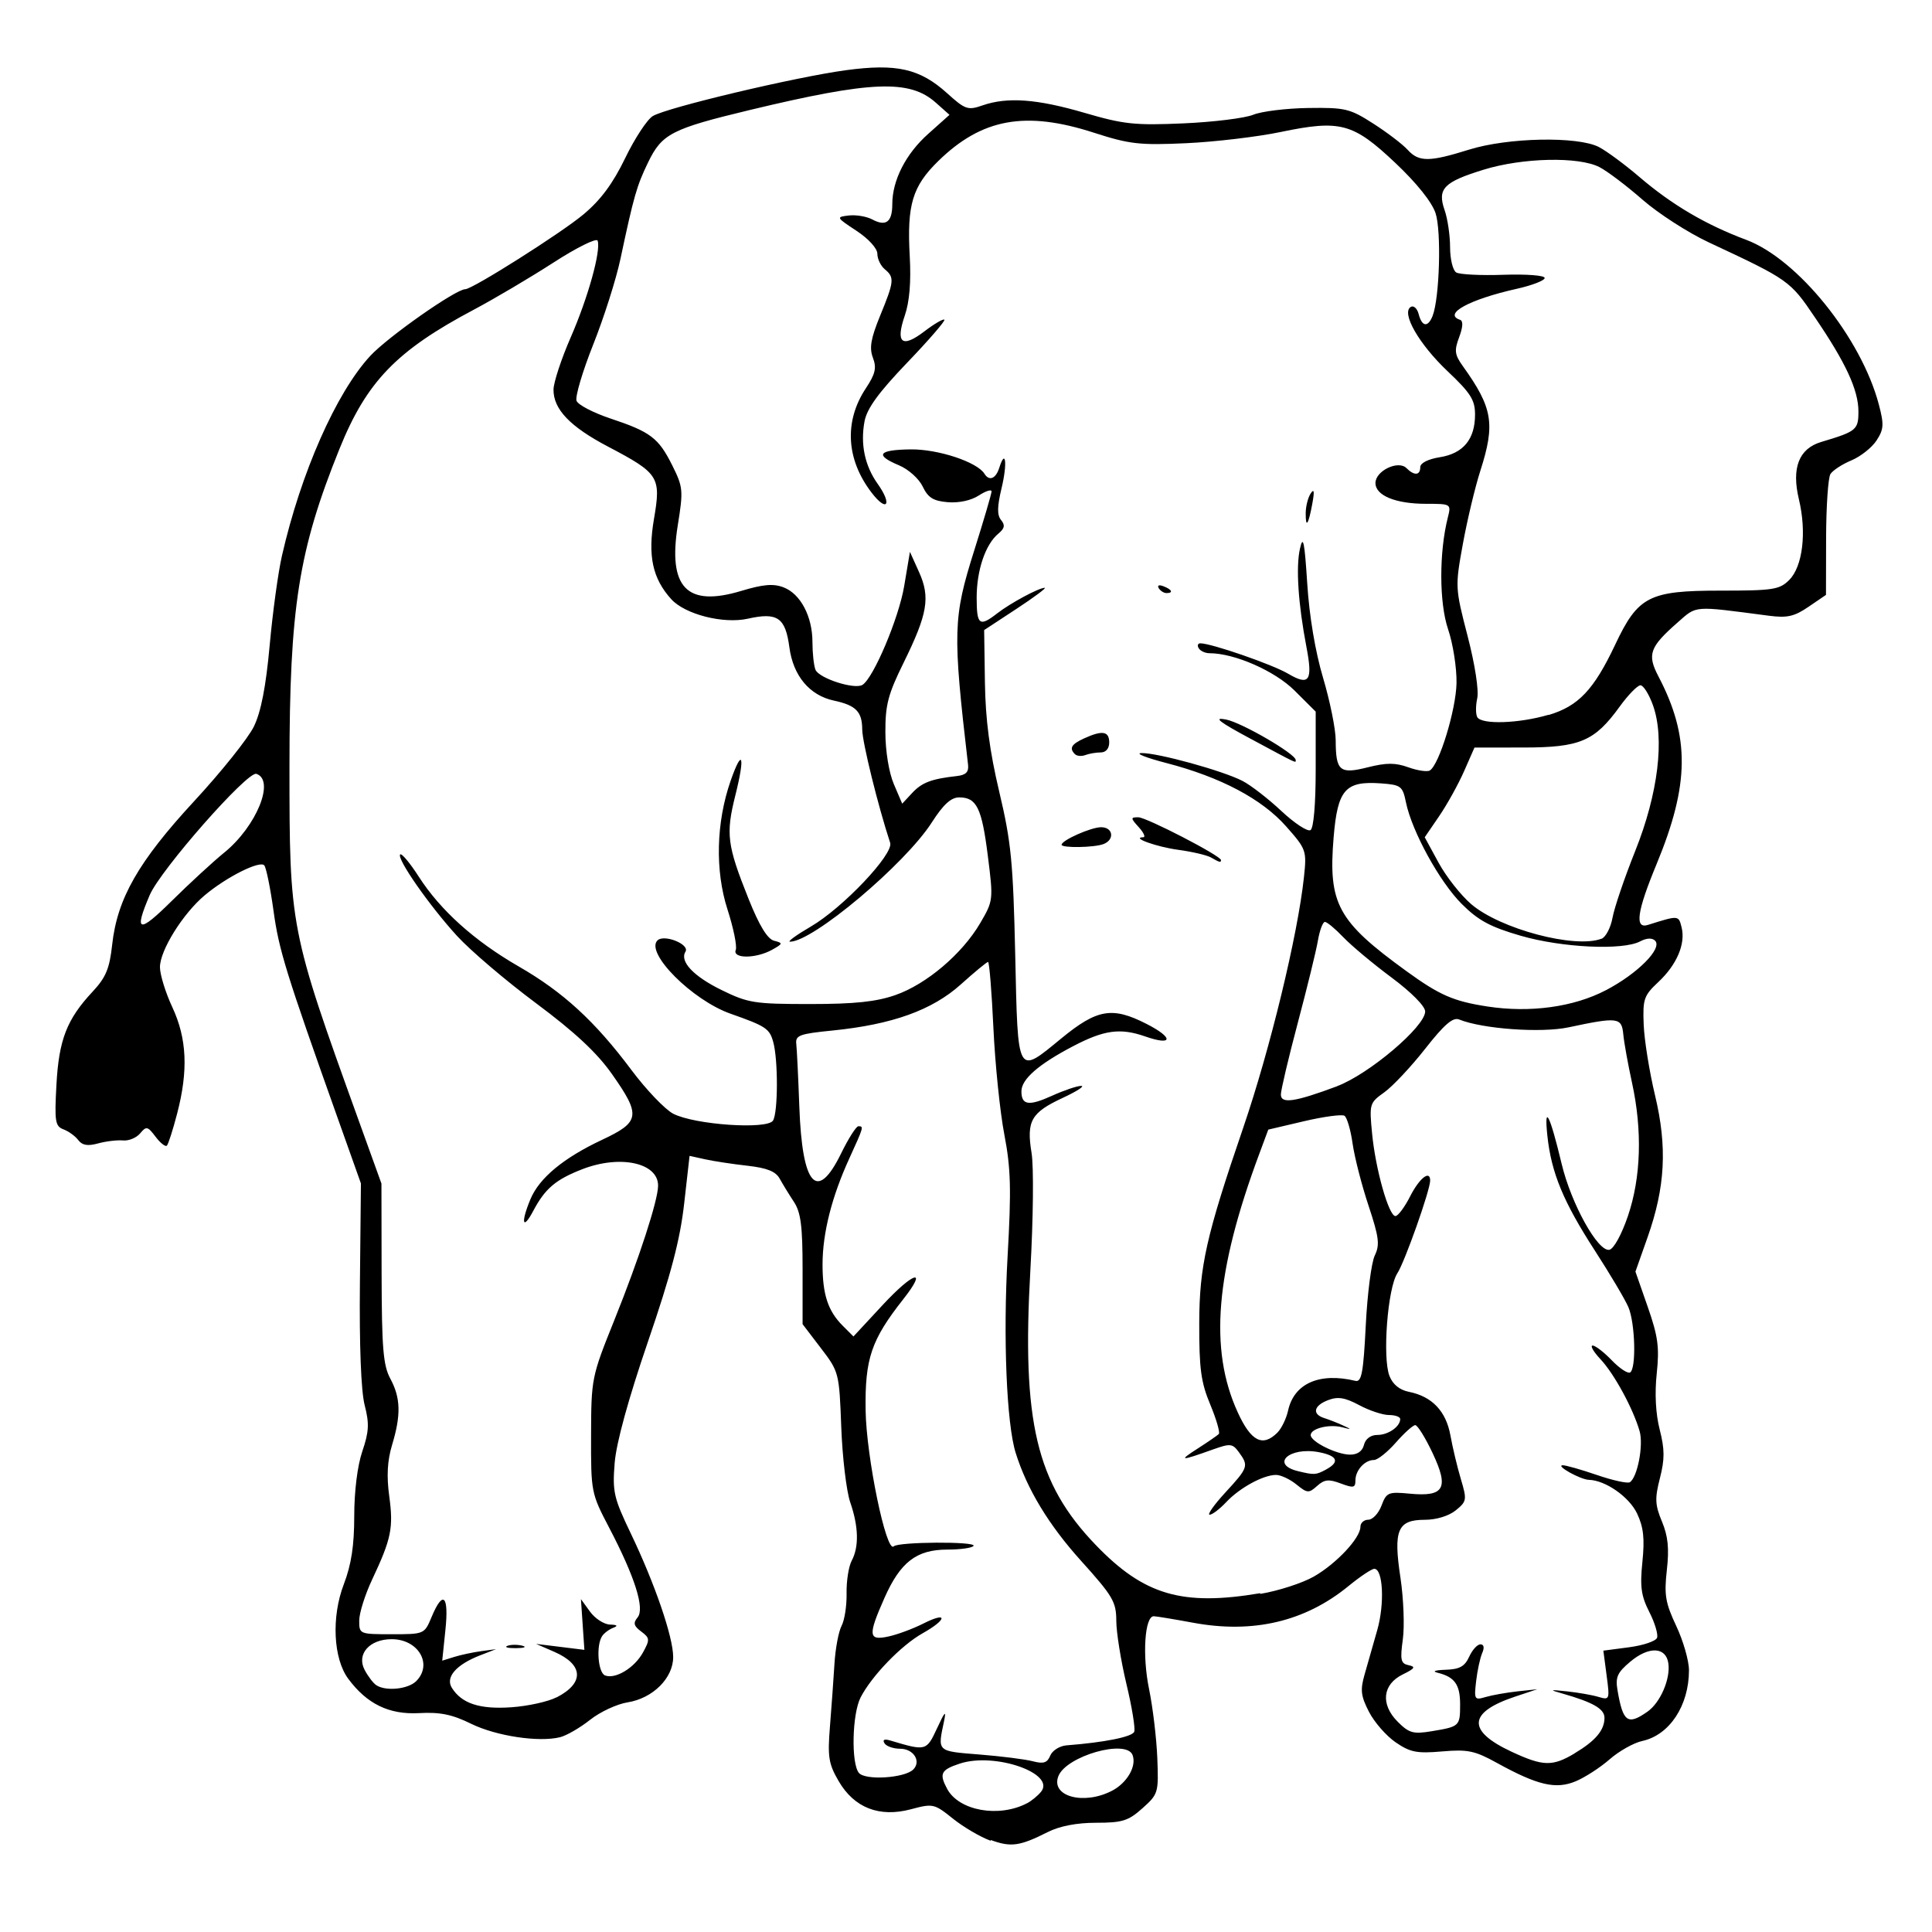 <?xml version="1.0" encoding="UTF-8" standalone="no"?>
<!-- Created with Inkscape (http://www.inkscape.org/) -->
<svg xmlns:dc="http://purl.org/dc/elements/1.1/" xmlns:cc="http://creativecommons.org/ns#" xmlns:rdf="http://www.w3.org/1999/02/22-rdf-syntax-ns#" xmlns:svg="http://www.w3.org/2000/svg" xmlns="http://www.w3.org/2000/svg" xmlns:xlink="http://www.w3.org/1999/xlink" xmlns:sodipodi="http://sodipodi.sourceforge.net/DTD/sodipodi-0.dtd" xmlns:inkscape="http://www.inkscape.org/namespaces/inkscape" id="svg2" version="1.1" inkscape:version="0.48.4 r9939" sodipodi:docname="elephant01.svg" viewBox="0 0 48 48" height="100%" width="100%">
<defs/>
<path style="fill:#000000" d="m 24.612,45.733 c -0.254,-0.092 -0.677,-0.341 -0.939,-0.551 -0.461,-0.370 -0.494,-0.378 -1.039,-0.232 -0.786,0.210 -1.412,-0.033 -1.800,-0.702 -0.248,-0.427 -0.275,-0.601 -0.214,-1.356 0.038,-0.476 0.089,-1.176 0.112,-1.556 0.023,-0.379 0.103,-0.803 0.177,-0.943 0.074,-0.139 0.130,-0.501 0.124,-0.805 -0.006,-0.303 0.051,-0.669 0.127,-0.812 0.185,-0.346 0.172,-0.849 -0.036,-1.451 -0.094,-0.272 -0.195,-1.112 -0.223,-1.866 -0.051,-1.356 -0.057,-1.377 -0.507,-1.966 l -0.454,-0.595 0,-1.355 c 0,-1.082 -0.043,-1.421 -0.216,-1.684 -0.119,-0.180 -0.278,-0.440 -0.353,-0.576 -0.100,-0.180 -0.315,-0.266 -0.804,-0.321 -0.367,-0.041 -0.840,-0.113 -1.051,-0.160 l -0.384,-0.085 -0.135,1.193 c -0.101,0.892 -0.328,1.755 -0.899,3.424 -0.490,1.432 -0.786,2.511 -0.827,3.014 -0.057,0.716 -0.023,0.865 0.400,1.748 0.599,1.250 1.054,2.575 1.054,3.073 0,0.524 -0.506,1.026 -1.135,1.126 -0.264,0.042 -0.682,0.237 -0.930,0.434 -0.247,0.196 -0.582,0.390 -0.744,0.431 -0.525,0.131 -1.581,-0.026 -2.208,-0.332 C 11.234,42.594 10.931,42.533 10.410,42.562 9.666,42.602 9.116,42.335 8.651,41.707 8.280,41.205 8.231,40.172 8.541,39.363 8.729,38.871 8.801,38.400 8.801,37.665 c 3.71e-5,-0.612 0.079,-1.251 0.201,-1.608 0.166,-0.489 0.176,-0.688 0.057,-1.150 -0.089,-0.350 -0.133,-1.480 -0.117,-3.032 l 0.025,-2.473 -0.572,-1.608 C 7.099,24.152 6.929,23.603 6.795,22.625 6.717,22.063 6.614,21.557 6.566,21.500 6.457,21.372 5.625,21.789 5.084,22.245 4.541,22.702 3.974,23.613 3.974,24.029 c 0,0.184 0.138,0.632 0.308,0.996 0.362,0.778 0.398,1.571 0.119,2.641 -0.104,0.402 -0.220,0.761 -0.255,0.797 -0.035,0.035 -0.162,-0.063 -0.281,-0.221 -0.196,-0.260 -0.230,-0.268 -0.383,-0.084 -0.091,0.110 -0.283,0.190 -0.425,0.176 -0.141,-0.013 -0.419,0.019 -0.617,0.073 -0.261,0.072 -0.396,0.049 -0.495,-0.081 -0.074,-0.099 -0.239,-0.219 -0.367,-0.267 -0.207,-0.078 -0.226,-0.194 -0.176,-1.106 0.061,-1.123 0.257,-1.628 0.901,-2.318 0.328,-0.351 0.419,-0.571 0.484,-1.165 0.126,-1.147 0.653,-2.068 2.038,-3.566 C 5.501,19.173 6.169,18.338 6.309,18.047 6.485,17.684 6.607,17.057 6.700,16.034 6.774,15.217 6.911,14.215 7.005,13.807 7.475,11.746 8.352,9.760 9.197,8.844 9.629,8.375 11.324,7.185 11.560,7.185 c 0.179,0 2.380,-1.393 2.937,-1.859 0.428,-0.358 0.730,-0.766 1.035,-1.396 0.236,-0.489 0.545,-0.960 0.686,-1.046 0.346,-0.211 3.539,-0.969 4.800,-1.140 1.260,-0.170 1.836,-0.039 2.514,0.573 0.449,0.406 0.515,0.428 0.877,0.302 0.618,-0.215 1.354,-0.161 2.537,0.185 0.974,0.285 1.248,0.314 2.458,0.261 0.748,-0.033 1.528,-0.130 1.732,-0.214 0.204,-0.084 0.818,-0.160 1.364,-0.168 0.921,-0.013 1.038,0.014 1.621,0.389 0.345,0.221 0.729,0.514 0.851,0.649 0.278,0.307 0.537,0.306 1.525,-0.003 0.964,-0.302 2.701,-0.337 3.227,-0.065 0.191,0.099 0.648,0.436 1.014,0.750 0.801,0.685 1.646,1.182 2.645,1.555 1.281,0.478 2.859,2.437 3.296,4.091 0.132,0.500 0.124,0.617 -0.058,0.896 -0.115,0.176 -0.397,0.399 -0.626,0.494 -0.228,0.095 -0.462,0.248 -0.519,0.340 -0.057,0.092 -0.105,0.805 -0.107,1.584 l -0.003,1.417 -0.433,0.295 c -0.356,0.243 -0.531,0.282 -0.990,0.222 -1.905,-0.249 -1.775,-0.260 -2.272,0.176 -0.686,0.603 -0.752,0.789 -0.468,1.331 0.786,1.501 0.774,2.683 -0.047,4.668 -0.487,1.176 -0.548,1.613 -0.213,1.507 0.766,-0.241 0.760,-0.242 0.836,0.062 0.102,0.409 -0.119,0.928 -0.581,1.360 -0.356,0.333 -0.387,0.422 -0.361,1.057 0.015,0.381 0.142,1.171 0.282,1.756 0.307,1.285 0.254,2.279 -0.185,3.525 l -0.302,0.854 0.306,0.877 c 0.256,0.733 0.292,1.004 0.223,1.656 -0.053,0.496 -0.026,1.001 0.074,1.393 0.125,0.489 0.126,0.734 0.005,1.206 -0.129,0.505 -0.122,0.663 0.051,1.078 0.151,0.362 0.182,0.670 0.121,1.206 -0.069,0.618 -0.036,0.814 0.234,1.388 0.173,0.367 0.316,0.862 0.316,1.100 0,0.878 -0.483,1.610 -1.160,1.757 -0.212,0.046 -0.577,0.251 -0.810,0.455 -0.233,0.204 -0.613,0.450 -0.845,0.547 -0.494,0.206 -0.946,0.100 -1.958,-0.458 -0.549,-0.303 -0.723,-0.339 -1.361,-0.284 -0.627,0.054 -0.791,0.022 -1.153,-0.226 -0.232,-0.159 -0.531,-0.500 -0.663,-0.758 -0.202,-0.392 -0.220,-0.542 -0.109,-0.928 0.072,-0.253 0.215,-0.751 0.316,-1.108 0.185,-0.653 0.142,-1.517 -0.075,-1.517 -0.064,0 -0.354,0.193 -0.643,0.430 -1.076,0.881 -2.368,1.186 -3.860,0.909 -0.469,-0.087 -0.907,-0.159 -0.974,-0.161 -0.227,-0.006 -0.291,0.973 -0.119,1.808 0.093,0.451 0.185,1.221 0.205,1.711 0.034,0.868 0.025,0.899 -0.368,1.251 -0.351,0.314 -0.500,0.361 -1.149,0.361 -0.482,0 -0.907,0.081 -1.204,0.231 -0.697,0.351 -0.913,0.382 -1.416,0.198 z m 0.906,-0.932 c 0.107,-0.056 0.262,-0.183 0.344,-0.282 0.380,-0.458 -1.146,-0.990 -2.016,-0.703 -0.470,0.155 -0.517,0.249 -0.315,0.627 0.292,0.546 1.286,0.725 1.987,0.357 z m 2.106,-0.308 c 0.379,-0.196 0.620,-0.613 0.514,-0.890 -0.153,-0.403 -1.652,0.025 -1.844,0.528 -0.192,0.500 0.629,0.724 1.329,0.362 z M 22.689,43.964 c 0.205,-0.205 0.009,-0.517 -0.325,-0.517 -0.168,0 -0.344,-0.061 -0.390,-0.137 -0.054,-0.088 -0.003,-0.112 0.147,-0.067 0.888,0.265 0.896,0.263 1.161,-0.307 0.194,-0.419 0.232,-0.457 0.171,-0.167 -0.160,0.757 -0.182,0.736 0.878,0.821 0.544,0.043 1.142,0.119 1.329,0.168 0.266,0.070 0.359,0.040 0.433,-0.140 0.051,-0.126 0.233,-0.241 0.403,-0.255 0.954,-0.074 1.636,-0.212 1.684,-0.339 0.030,-0.079 -0.057,-0.615 -0.195,-1.189 -0.137,-0.574 -0.250,-1.279 -0.251,-1.566 -7.43e-4,-0.471 -0.084,-0.613 -0.870,-1.485 -0.809,-0.896 -1.349,-1.788 -1.631,-2.692 -0.225,-0.724 -0.313,-2.869 -0.200,-4.870 0.095,-1.676 0.081,-2.191 -0.080,-3.032 -0.107,-0.556 -0.230,-1.750 -0.272,-2.652 -0.042,-0.901 -0.102,-1.639 -0.133,-1.639 -0.030,0 -0.334,0.250 -0.675,0.557 -0.714,0.642 -1.703,0.997 -3.190,1.147 -0.826,0.082 -0.925,0.120 -0.899,0.338 0.015,0.135 0.049,0.833 0.075,1.552 0.071,1.971 0.439,2.387 1.036,1.168 0.183,-0.374 0.377,-0.680 0.431,-0.680 0.138,0 0.134,0.014 -0.225,0.800 -0.435,0.950 -0.663,1.851 -0.665,2.625 -0.001,0.750 0.133,1.164 0.502,1.532 l 0.266,0.266 0.724,-0.780 c 0.771,-0.831 1.135,-0.936 0.516,-0.149 -0.799,1.015 -0.956,1.477 -0.938,2.759 0.016,1.158 0.514,3.569 0.699,3.384 0.113,-0.113 2.053,-0.125 1.983,-0.012 -0.031,0.051 -0.325,0.093 -0.652,0.093 -0.766,0 -1.168,0.310 -1.564,1.206 -0.412,0.932 -0.398,1.061 0.101,0.953 0.221,-0.047 0.611,-0.192 0.866,-0.321 0.613,-0.310 0.599,-0.104 -0.016,0.241 -0.531,0.298 -1.264,1.057 -1.541,1.593 -0.211,0.410 -0.239,1.636 -0.043,1.876 0.156,0.191 1.134,0.130 1.349,-0.083 z m 16.432,-0.404 c 0.518,-0.308 0.742,-0.574 0.742,-0.881 0,-0.223 -0.283,-0.386 -1.051,-0.605 -0.329,-0.093 -0.315,-0.099 0.123,-0.052 0.272,0.029 0.623,0.090 0.779,0.137 0.277,0.082 0.282,0.068 0.202,-0.532 l -0.081,-0.617 0.638,-0.084 c 0.351,-0.046 0.664,-0.152 0.696,-0.235 0.031,-0.082 -0.054,-0.371 -0.192,-0.641 -0.204,-0.401 -0.235,-0.628 -0.172,-1.247 0.059,-0.579 0.028,-0.861 -0.132,-1.200 -0.196,-0.414 -0.787,-0.827 -1.199,-0.837 -0.207,-0.005 -0.837,-0.356 -0.650,-0.362 0.074,-0.002 0.456,0.106 0.849,0.241 0.393,0.135 0.761,0.216 0.819,0.181 0.189,-0.117 0.344,-0.920 0.244,-1.268 -0.160,-0.558 -0.630,-1.424 -0.972,-1.788 -0.175,-0.187 -0.263,-0.340 -0.195,-0.340 0.068,0 0.281,0.165 0.475,0.366 0.193,0.201 0.398,0.337 0.456,0.302 0.156,-0.096 0.126,-1.225 -0.043,-1.622 -0.081,-0.190 -0.453,-0.817 -0.826,-1.394 -0.790,-1.220 -1.089,-1.942 -1.187,-2.865 -0.086,-0.816 0.063,-0.521 0.354,0.696 0.237,0.994 0.901,2.190 1.185,2.138 0.108,-0.019 0.304,-0.374 0.462,-0.838 0.326,-0.958 0.362,-2.125 0.101,-3.317 -0.099,-0.455 -0.197,-0.995 -0.216,-1.200 -0.040,-0.421 -0.134,-0.433 -1.360,-0.172 -0.683,0.145 -2.136,0.040 -2.718,-0.195 -0.154,-0.062 -0.367,0.120 -0.845,0.729 -0.351,0.447 -0.808,0.933 -1.015,1.081 -0.366,0.260 -0.374,0.288 -0.303,1.021 0.085,0.889 0.414,2.053 0.580,2.053 0.064,0 0.230,-0.222 0.368,-0.495 0.229,-0.449 0.495,-0.657 0.495,-0.387 0,0.238 -0.632,2.025 -0.816,2.305 -0.241,0.368 -0.373,2.095 -0.195,2.550 0.082,0.210 0.250,0.347 0.484,0.394 0.575,0.115 0.921,0.479 1.031,1.085 0.054,0.301 0.171,0.791 0.260,1.087 0.152,0.511 0.146,0.550 -0.129,0.773 -0.172,0.139 -0.483,0.234 -0.767,0.234 -0.679,0 -0.786,0.254 -0.606,1.440 0.077,0.513 0.104,1.201 0.059,1.529 -0.071,0.516 -0.051,0.603 0.144,0.644 0.183,0.038 0.155,0.081 -0.144,0.228 -0.507,0.247 -0.560,0.743 -0.127,1.177 0.282,0.282 0.385,0.311 0.843,0.235 0.696,-0.115 0.707,-0.125 0.707,-0.668 0,-0.490 -0.135,-0.680 -0.556,-0.784 -0.148,-0.036 -0.069,-0.066 0.196,-0.075 0.346,-0.011 0.475,-0.082 0.585,-0.323 0.077,-0.170 0.203,-0.309 0.280,-0.309 0.086,0 0.103,0.082 0.044,0.216 -0.052,0.119 -0.120,0.433 -0.151,0.698 -0.053,0.458 -0.042,0.478 0.236,0.395 0.161,-0.047 0.515,-0.110 0.788,-0.140 l 0.495,-0.053 -0.544,0.181 c -1.179,0.392 -1.211,0.851 -0.095,1.371 0.784,0.365 1.014,0.371 1.568,0.041 z m 1.811,-1.035 c 0.318,-0.223 0.573,-0.812 0.518,-1.199 -0.058,-0.412 -0.484,-0.431 -0.947,-0.041 -0.323,0.271 -0.373,0.385 -0.315,0.717 0.135,0.786 0.252,0.868 0.744,0.523 z M 13.835,42.168 c 0.688,-0.356 0.663,-0.811 -0.062,-1.128 l -0.454,-0.198 0.600,0.074 0.600,0.074 -0.043,-0.630 -0.043,-0.630 0.226,0.311 c 0.124,0.171 0.347,0.316 0.495,0.321 0.183,0.006 0.209,0.031 0.082,0.080 -0.102,0.038 -0.226,0.131 -0.276,0.206 -0.154,0.231 -0.104,0.910 0.073,0.978 0.258,0.099 0.731,-0.188 0.942,-0.572 0.175,-0.319 0.171,-0.358 -0.045,-0.520 -0.185,-0.137 -0.204,-0.211 -0.089,-0.350 0.182,-0.220 -0.066,-1.005 -0.711,-2.238 -0.442,-0.844 -0.449,-0.881 -0.445,-2.289 0.004,-1.410 0.012,-1.451 0.576,-2.854 0.619,-1.539 1.089,-2.984 1.089,-3.347 0,-0.568 -0.944,-0.772 -1.884,-0.407 -0.658,0.255 -0.924,0.481 -1.216,1.032 -0.267,0.505 -0.317,0.301 -0.071,-0.288 0.220,-0.527 0.821,-1.025 1.780,-1.475 0.946,-0.444 0.970,-0.605 0.241,-1.639 -0.370,-0.525 -0.920,-1.038 -1.883,-1.755 -0.747,-0.556 -1.630,-1.308 -1.961,-1.670 -0.688,-0.752 -1.509,-1.930 -1.413,-2.026 0.035,-0.035 0.241,0.210 0.457,0.546 0.539,0.841 1.389,1.605 2.487,2.237 1.105,0.636 1.895,1.361 2.801,2.573 0.368,0.492 0.836,0.981 1.038,1.086 0.531,0.275 2.334,0.399 2.479,0.171 0.126,-0.199 0.130,-1.512 0.005,-1.956 -0.092,-0.331 -0.183,-0.391 -1.060,-0.700 -0.951,-0.335 -2.125,-1.512 -1.816,-1.820 0.163,-0.163 0.810,0.096 0.696,0.280 -0.148,0.240 0.197,0.609 0.895,0.951 0.661,0.324 0.818,0.349 2.197,0.349 1.112,0 1.645,-0.056 2.124,-0.223 0.771,-0.269 1.658,-1.021 2.107,-1.787 0.325,-0.556 0.328,-0.577 0.190,-1.668 -0.150,-1.195 -0.278,-1.456 -0.712,-1.456 -0.202,0 -0.393,0.174 -0.681,0.623 -0.667,1.039 -2.962,2.969 -3.524,2.962 -0.068,-8.66e-4 0.164,-0.169 0.517,-0.375 0.797,-0.464 2.065,-1.803 1.973,-2.082 -0.300,-0.909 -0.692,-2.498 -0.694,-2.813 -0.002,-0.446 -0.155,-0.602 -0.704,-0.720 -0.605,-0.129 -1.012,-0.616 -1.106,-1.324 -0.098,-0.739 -0.296,-0.876 -1.031,-0.711 -0.607,0.136 -1.562,-0.106 -1.905,-0.486 -0.464,-0.513 -0.585,-1.075 -0.428,-1.992 0.179,-1.046 0.125,-1.131 -1.141,-1.797 -0.943,-0.495 -1.358,-0.928 -1.355,-1.415 8.67e-4,-0.178 0.193,-0.763 0.428,-1.301 0.430,-0.985 0.755,-2.153 0.668,-2.401 -0.025,-0.073 -0.520,0.171 -1.098,0.545 -0.578,0.373 -1.469,0.900 -1.980,1.171 -1.920,1.018 -2.661,1.786 -3.336,3.458 -1.017,2.521 -1.241,3.940 -1.242,7.880 -4.95e-4,4.008 0.011,4.070 1.705,8.764 l 0.580,1.608 0.004,2.227 c 0.004,1.867 0.039,2.291 0.218,2.623 0.256,0.475 0.267,0.901 0.042,1.645 -0.117,0.389 -0.139,0.771 -0.070,1.273 0.107,0.788 0.051,1.059 -0.424,2.068 -0.176,0.374 -0.322,0.833 -0.322,1.021 -0.001,0.336 0.007,0.340 0.809,0.340 0.809,0 0.811,-6.18e-4 0.991,-0.433 0.282,-0.675 0.431,-0.531 0.341,0.328 l -0.079,0.762 0.298,-0.093 c 0.163,-0.051 0.465,-0.115 0.669,-0.143 l 0.371,-0.050 -0.398,0.154 c -0.594,0.231 -0.865,0.543 -0.701,0.806 0.244,0.391 0.692,0.538 1.476,0.484 0.411,-0.028 0.919,-0.140 1.129,-0.249 z m -1.230,-1.277 c 0.083,-0.033 0.250,-0.035 0.371,-0.004 0.120,0.031 0.051,0.059 -0.152,0.061 -0.204,0.002 -0.302,-0.023 -0.218,-0.057 z m 5.675,-17.290 c 0.035,-0.093 -0.057,-0.546 -0.206,-1.007 -0.311,-0.963 -0.282,-2.160 0.077,-3.192 0.294,-0.844 0.366,-0.626 0.118,0.360 -0.240,0.960 -0.205,1.235 0.329,2.571 0.266,0.664 0.468,0.996 0.633,1.039 0.227,0.059 0.223,0.073 -0.051,0.226 -0.401,0.222 -0.986,0.224 -0.901,0.002 z m -7.940,18.167 c 0.419,-0.419 0.054,-1.043 -0.609,-1.043 -0.551,0 -0.878,0.371 -0.672,0.763 0.083,0.158 0.213,0.329 0.288,0.379 0.236,0.158 0.791,0.102 0.993,-0.099 z m 20.975,-2.169 c 0.448,-0.075 1.045,-0.269 1.327,-0.430 0.561,-0.321 1.157,-0.958 1.157,-1.236 0,-0.096 0.088,-0.176 0.196,-0.176 0.108,0 0.256,-0.158 0.328,-0.351 0.124,-0.329 0.168,-0.347 0.705,-0.296 0.857,0.082 0.978,-0.135 0.562,-1.014 -0.179,-0.379 -0.372,-0.689 -0.428,-0.689 -0.056,0 -0.273,0.194 -0.482,0.433 -0.209,0.238 -0.454,0.433 -0.544,0.433 -0.229,0 -0.461,0.256 -0.461,0.509 0,0.183 -0.049,0.193 -0.365,0.074 -0.298,-0.112 -0.405,-0.101 -0.587,0.062 -0.206,0.185 -0.244,0.182 -0.514,-0.037 -0.160,-0.130 -0.388,-0.237 -0.506,-0.237 -0.317,0 -0.905,0.321 -1.239,0.677 -0.161,0.171 -0.346,0.312 -0.411,0.312 -0.064,0 0.111,-0.249 0.392,-0.554 0.568,-0.617 0.583,-0.660 0.336,-0.998 -0.160,-0.218 -0.212,-0.224 -0.649,-0.068 -0.811,0.290 -0.861,0.287 -0.381,-0.021 0.255,-0.164 0.494,-0.328 0.530,-0.364 0.035,-0.035 -0.059,-0.364 -0.212,-0.731 -0.232,-0.555 -0.277,-0.891 -0.274,-2.027 0.003,-1.410 0.174,-2.169 1.093,-4.853 0.667,-1.950 1.353,-4.778 1.508,-6.222 0.071,-0.663 0.060,-0.695 -0.442,-1.263 -0.601,-0.681 -1.629,-1.225 -2.977,-1.575 -0.510,-0.132 -0.787,-0.244 -0.616,-0.247 0.398,-0.008 2.015,0.437 2.507,0.691 0.206,0.106 0.642,0.443 0.968,0.749 0.326,0.305 0.651,0.518 0.723,0.474 0.078,-0.048 0.129,-0.645 0.129,-1.512 l 0,-1.432 -0.525,-0.523 c -0.491,-0.489 -1.491,-0.928 -2.115,-0.928 -0.104,0 -0.224,-0.055 -0.266,-0.123 -0.042,-0.068 -0.023,-0.123 0.041,-0.123 0.272,0 1.790,0.525 2.178,0.754 0.529,0.312 0.619,0.181 0.457,-0.663 -0.205,-1.072 -0.265,-1.984 -0.161,-2.442 0.079,-0.349 0.114,-0.181 0.181,0.866 0.051,0.808 0.200,1.694 0.394,2.345 0.171,0.575 0.312,1.271 0.313,1.546 0.002,0.769 0.099,0.851 0.799,0.674 0.464,-0.116 0.683,-0.116 1.008,0.001 0.228,0.082 0.468,0.117 0.532,0.078 0.233,-0.144 0.650,-1.508 0.663,-2.171 0.007,-0.374 -0.087,-0.977 -0.210,-1.339 -0.222,-0.657 -0.225,-1.909 -0.006,-2.775 0.085,-0.337 0.081,-0.340 -0.541,-0.340 -0.757,0 -1.257,-0.205 -1.257,-0.517 0,-0.302 0.566,-0.574 0.770,-0.370 0.194,0.194 0.343,0.183 0.343,-0.024 0,-0.102 0.194,-0.200 0.488,-0.247 0.581,-0.093 0.873,-0.446 0.873,-1.059 0,-0.363 -0.108,-0.534 -0.683,-1.078 -0.709,-0.671 -1.155,-1.447 -0.915,-1.596 0.072,-0.044 0.161,0.036 0.198,0.179 0.082,0.316 0.230,0.335 0.346,0.043 C 35.766,7.400 35.814,5.743 35.666,5.296 35.574,5.019 35.197,4.548 34.664,4.045 33.616,3.056 33.301,2.971 31.820,3.279 31.241,3.400 30.183,3.525 29.469,3.558 28.312,3.611 28.060,3.582 27.181,3.298 25.476,2.746 24.393,2.943 23.309,4.003 c -0.640,0.626 -0.778,1.085 -0.707,2.355 0.036,0.647 -0.005,1.138 -0.123,1.483 -0.235,0.684 -0.070,0.817 0.487,0.392 0.245,-0.187 0.469,-0.318 0.497,-0.290 0.027,0.027 -0.388,0.509 -0.926,1.069 -0.711,0.742 -0.998,1.138 -1.058,1.456 -0.106,0.568 0.006,1.103 0.327,1.554 0.371,0.522 0.229,0.717 -0.155,0.213 -0.631,-0.827 -0.681,-1.769 -0.139,-2.588 0.237,-0.358 0.271,-0.507 0.175,-0.760 -0.092,-0.244 -0.052,-0.476 0.178,-1.039 0.352,-0.857 0.362,-0.955 0.118,-1.158 -0.102,-0.084 -0.185,-0.257 -0.185,-0.384 0,-0.133 -0.217,-0.373 -0.519,-0.572 -0.506,-0.333 -0.511,-0.343 -0.191,-0.380 0.180,-0.021 0.442,0.023 0.583,0.098 0.342,0.183 0.498,0.064 0.498,-0.380 0,-0.595 0.338,-1.255 0.899,-1.752 L 23.590,2.853 23.249,2.550 c -0.651,-0.580 -1.598,-0.543 -4.616,0.182 -1.947,0.468 -2.187,0.591 -2.531,1.302 -0.283,0.585 -0.354,0.833 -0.687,2.398 -0.107,0.505 -0.412,1.464 -0.678,2.131 -0.265,0.667 -0.451,1.295 -0.413,1.395 0.038,0.100 0.416,0.297 0.838,0.438 1.001,0.333 1.199,0.483 1.541,1.168 0.268,0.538 0.276,0.620 0.137,1.481 -0.250,1.554 0.222,2.045 1.576,1.636 0.546,-0.164 0.798,-0.186 1.052,-0.088 0.420,0.160 0.717,0.723 0.717,1.359 0,0.270 0.033,0.578 0.074,0.685 0.081,0.213 0.970,0.501 1.168,0.379 0.274,-0.169 0.903,-1.655 1.037,-2.454 l 0.143,-0.851 0.226,0.501 c 0.284,0.630 0.214,1.040 -0.384,2.255 -0.385,0.781 -0.455,1.046 -0.452,1.727 0.001,0.471 0.089,1.005 0.211,1.289 l 0.207,0.484 0.248,-0.266 c 0.242,-0.260 0.479,-0.350 1.108,-0.420 0.227,-0.025 0.301,-0.100 0.280,-0.282 -0.384,-3.305 -0.374,-3.649 0.153,-5.321 0.236,-0.748 0.430,-1.409 0.431,-1.468 3.71e-4,-0.058 -0.141,-0.013 -0.315,0.099 -0.190,0.125 -0.496,0.191 -0.772,0.168 -0.361,-0.030 -0.491,-0.111 -0.624,-0.389 -0.093,-0.195 -0.354,-0.429 -0.588,-0.527 -0.612,-0.256 -0.517,-0.386 0.290,-0.396 0.678,-0.008 1.650,0.312 1.832,0.605 0.117,0.190 0.281,0.126 0.367,-0.143 0.160,-0.506 0.207,-0.115 0.059,0.500 -0.111,0.463 -0.114,0.671 -0.012,0.794 0.104,0.126 0.088,0.208 -0.068,0.337 -0.321,0.266 -0.539,0.908 -0.539,1.590 0,0.682 0.068,0.735 0.509,0.392 0.328,-0.255 1.035,-0.636 1.182,-0.636 0.052,0 -0.265,0.236 -0.705,0.525 l -0.800,0.525 0.019,1.299 c 0.014,0.928 0.116,1.705 0.357,2.722 0.296,1.248 0.344,1.746 0.396,4.053 0.067,3.036 0.037,2.981 1.144,2.072 0.892,-0.732 1.266,-0.796 2.117,-0.362 0.682,0.347 0.659,0.554 -0.035,0.311 -0.618,-0.215 -1.018,-0.160 -1.791,0.245 -0.859,0.450 -1.281,0.819 -1.281,1.119 0,0.346 0.183,0.373 0.760,0.111 0.296,-0.134 0.622,-0.245 0.724,-0.245 0.102,-8.66e-4 -0.102,0.132 -0.454,0.296 -0.791,0.368 -0.908,0.574 -0.778,1.370 0.056,0.343 0.042,1.631 -0.029,2.897 -0.216,3.783 0.144,5.306 1.626,6.845 1.198,1.244 2.143,1.522 4.081,1.196 z M 30.087,21.304 c -0.102,-0.058 -0.466,-0.143 -0.810,-0.190 -0.538,-0.072 -1.194,-0.307 -0.872,-0.313 0.061,-9.9e-4 0.011,-0.113 -0.112,-0.249 -0.206,-0.227 -0.207,-0.247 -0.013,-0.247 0.202,0 2.055,0.958 2.055,1.063 0,0.068 -0.031,0.060 -0.247,-0.063 z m -3.712,-0.316 c 0,-0.111 0.731,-0.436 0.983,-0.436 0.298,0 0.341,0.311 0.057,0.419 -0.230,0.088 -1.041,0.101 -1.041,0.016 z m 4.702,-2.630 c -0.795,-0.427 -0.946,-0.545 -0.618,-0.482 0.388,0.074 1.732,0.855 1.732,1.006 0,0.079 0.081,0.118 -1.113,-0.524 z m -4.368,0.382 c -0.151,-0.151 -0.094,-0.249 0.228,-0.396 0.452,-0.206 0.621,-0.178 0.621,0.103 0,0.150 -0.082,0.247 -0.210,0.247 -0.115,0 -0.287,0.029 -0.382,0.065 -0.094,0.036 -0.210,0.026 -0.257,-0.020 z m 2.080,-4.127 c -0.043,-0.070 0.006,-0.090 0.116,-0.048 0.214,0.082 0.253,0.170 0.075,0.170 -0.064,0 -0.150,-0.055 -0.192,-0.122 z m 3.651,-1.868 c 9.9e-4,-0.164 0.056,-0.382 0.123,-0.484 0.085,-0.130 0.098,-0.057 0.042,0.247 -0.097,0.533 -0.168,0.634 -0.165,0.237 z m 0.501,23.767 c 0.355,-0.190 0.291,-0.345 -0.180,-0.434 -0.733,-0.137 -1.208,0.305 -0.508,0.474 0.400,0.096 0.438,0.094 0.688,-0.039 z m 0.946,-0.614 c 0.039,-0.152 0.168,-0.247 0.334,-0.247 0.269,0 0.567,-0.207 0.567,-0.396 0,-0.054 -0.126,-0.099 -0.280,-0.099 -0.154,0 -0.486,-0.110 -0.738,-0.245 -0.353,-0.189 -0.530,-0.218 -0.771,-0.126 -0.362,0.137 -0.408,0.350 -0.096,0.448 0.119,0.037 0.327,0.119 0.464,0.182 0.223,0.103 0.220,0.107 -0.030,0.043 -0.320,-0.081 -0.773,0.034 -0.773,0.197 0,0.162 0.633,0.479 0.970,0.485 0.188,0.003 0.312,-0.081 0.354,-0.242 z m -2.148,-0.308 c 0.101,-0.101 0.219,-0.346 0.263,-0.544 0.148,-0.675 0.779,-0.954 1.673,-0.739 0.153,0.036 0.198,-0.199 0.257,-1.378 0.039,-0.782 0.140,-1.564 0.224,-1.737 0.129,-0.266 0.105,-0.453 -0.155,-1.237 -0.169,-0.507 -0.347,-1.201 -0.396,-1.542 -0.048,-0.340 -0.139,-0.651 -0.202,-0.692 -0.062,-0.040 -0.514,0.020 -1.003,0.135 l -0.890,0.209 -0.225,0.606 c -1.089,2.924 -1.250,4.855 -0.534,6.418 0.331,0.724 0.620,0.870 0.989,0.501 z m 1.480,-8.604 c 0.791,-0.296 2.189,-1.481 2.189,-1.856 0,-0.130 -0.344,-0.478 -0.835,-0.843 -0.459,-0.341 -0.998,-0.792 -1.198,-1.001 -0.199,-0.209 -0.406,-0.381 -0.458,-0.381 -0.052,0 -0.130,0.208 -0.174,0.464 -0.043,0.255 -0.269,1.175 -0.500,2.045 -0.231,0.869 -0.420,1.670 -0.420,1.779 0,0.238 0.345,0.187 1.399,-0.206 z m 6.681,-2.385 c 0.789,-0.413 1.410,-1.040 1.220,-1.230 -0.074,-0.074 -0.210,-0.067 -0.370,0.017 -0.429,0.229 -1.942,0.158 -2.971,-0.140 -0.755,-0.219 -1.053,-0.380 -1.464,-0.791 -0.548,-0.548 -1.235,-1.798 -1.384,-2.520 -0.084,-0.408 -0.123,-0.437 -0.621,-0.474 -0.886,-0.064 -1.077,0.152 -1.176,1.334 -0.138,1.658 0.094,2.088 1.807,3.330 0.827,0.600 1.169,0.749 2.013,0.879 1.061,0.163 2.146,0.014 2.945,-0.405 z M 39.789,23.324 c 0.105,-0.040 0.229,-0.277 0.274,-0.525 0.045,-0.248 0.298,-0.993 0.563,-1.655 0.570,-1.425 0.738,-2.797 0.441,-3.623 -0.097,-0.272 -0.237,-0.495 -0.310,-0.495 -0.073,0 -0.306,0.238 -0.517,0.530 -0.624,0.862 -0.986,1.015 -2.394,1.016 l -1.213,4.95e-4 -0.258,0.587 c -0.142,0.323 -0.420,0.825 -0.618,1.115 l -0.360,0.527 0.343,0.630 c 0.188,0.346 0.554,0.811 0.812,1.032 0.721,0.617 2.580,1.111 3.237,0.858 z M 5.576,21.179 c 0.799,-0.653 1.264,-1.798 0.793,-1.953 -0.220,-0.072 -2.379,2.382 -2.649,3.011 -0.399,0.932 -0.279,0.964 0.547,0.146 0.433,-0.428 1.022,-0.971 1.308,-1.204 z M 38.471,17.765 c 0.743,-0.220 1.127,-0.625 1.658,-1.749 0.567,-1.201 0.840,-1.342 2.608,-1.342 1.316,0 1.474,-0.024 1.715,-0.264 0.336,-0.336 0.438,-1.185 0.241,-2.006 -0.186,-0.778 -4.95e-4,-1.257 0.552,-1.423 0.879,-0.262 0.927,-0.302 0.927,-0.759 0,-0.532 -0.314,-1.212 -1.086,-2.344 C 44.476,6.975 44.440,6.949 42.459,6.024 41.946,5.785 41.204,5.307 40.810,4.963 40.416,4.618 39.934,4.253 39.738,4.152 39.224,3.886 37.827,3.917 36.860,4.216 c -0.993,0.306 -1.154,0.473 -0.969,1.005 0.075,0.215 0.136,0.631 0.136,0.923 0,0.292 0.068,0.573 0.152,0.625 0.083,0.051 0.612,0.078 1.175,0.058 0.570,-0.019 1.023,0.015 1.023,0.079 0,0.063 -0.312,0.184 -0.693,0.269 -1.179,0.264 -1.842,0.626 -1.409,0.771 0.080,0.026 0.072,0.178 -0.022,0.430 -0.126,0.334 -0.113,0.436 0.092,0.722 0.742,1.035 0.808,1.432 0.433,2.600 -0.131,0.408 -0.326,1.226 -0.434,1.818 -0.193,1.063 -0.192,1.089 0.118,2.286 0.184,0.709 0.283,1.351 0.239,1.551 -0.041,0.187 -0.039,0.397 0.003,0.467 0.115,0.186 1.039,0.154 1.764,-0.060 z" />
</svg>
